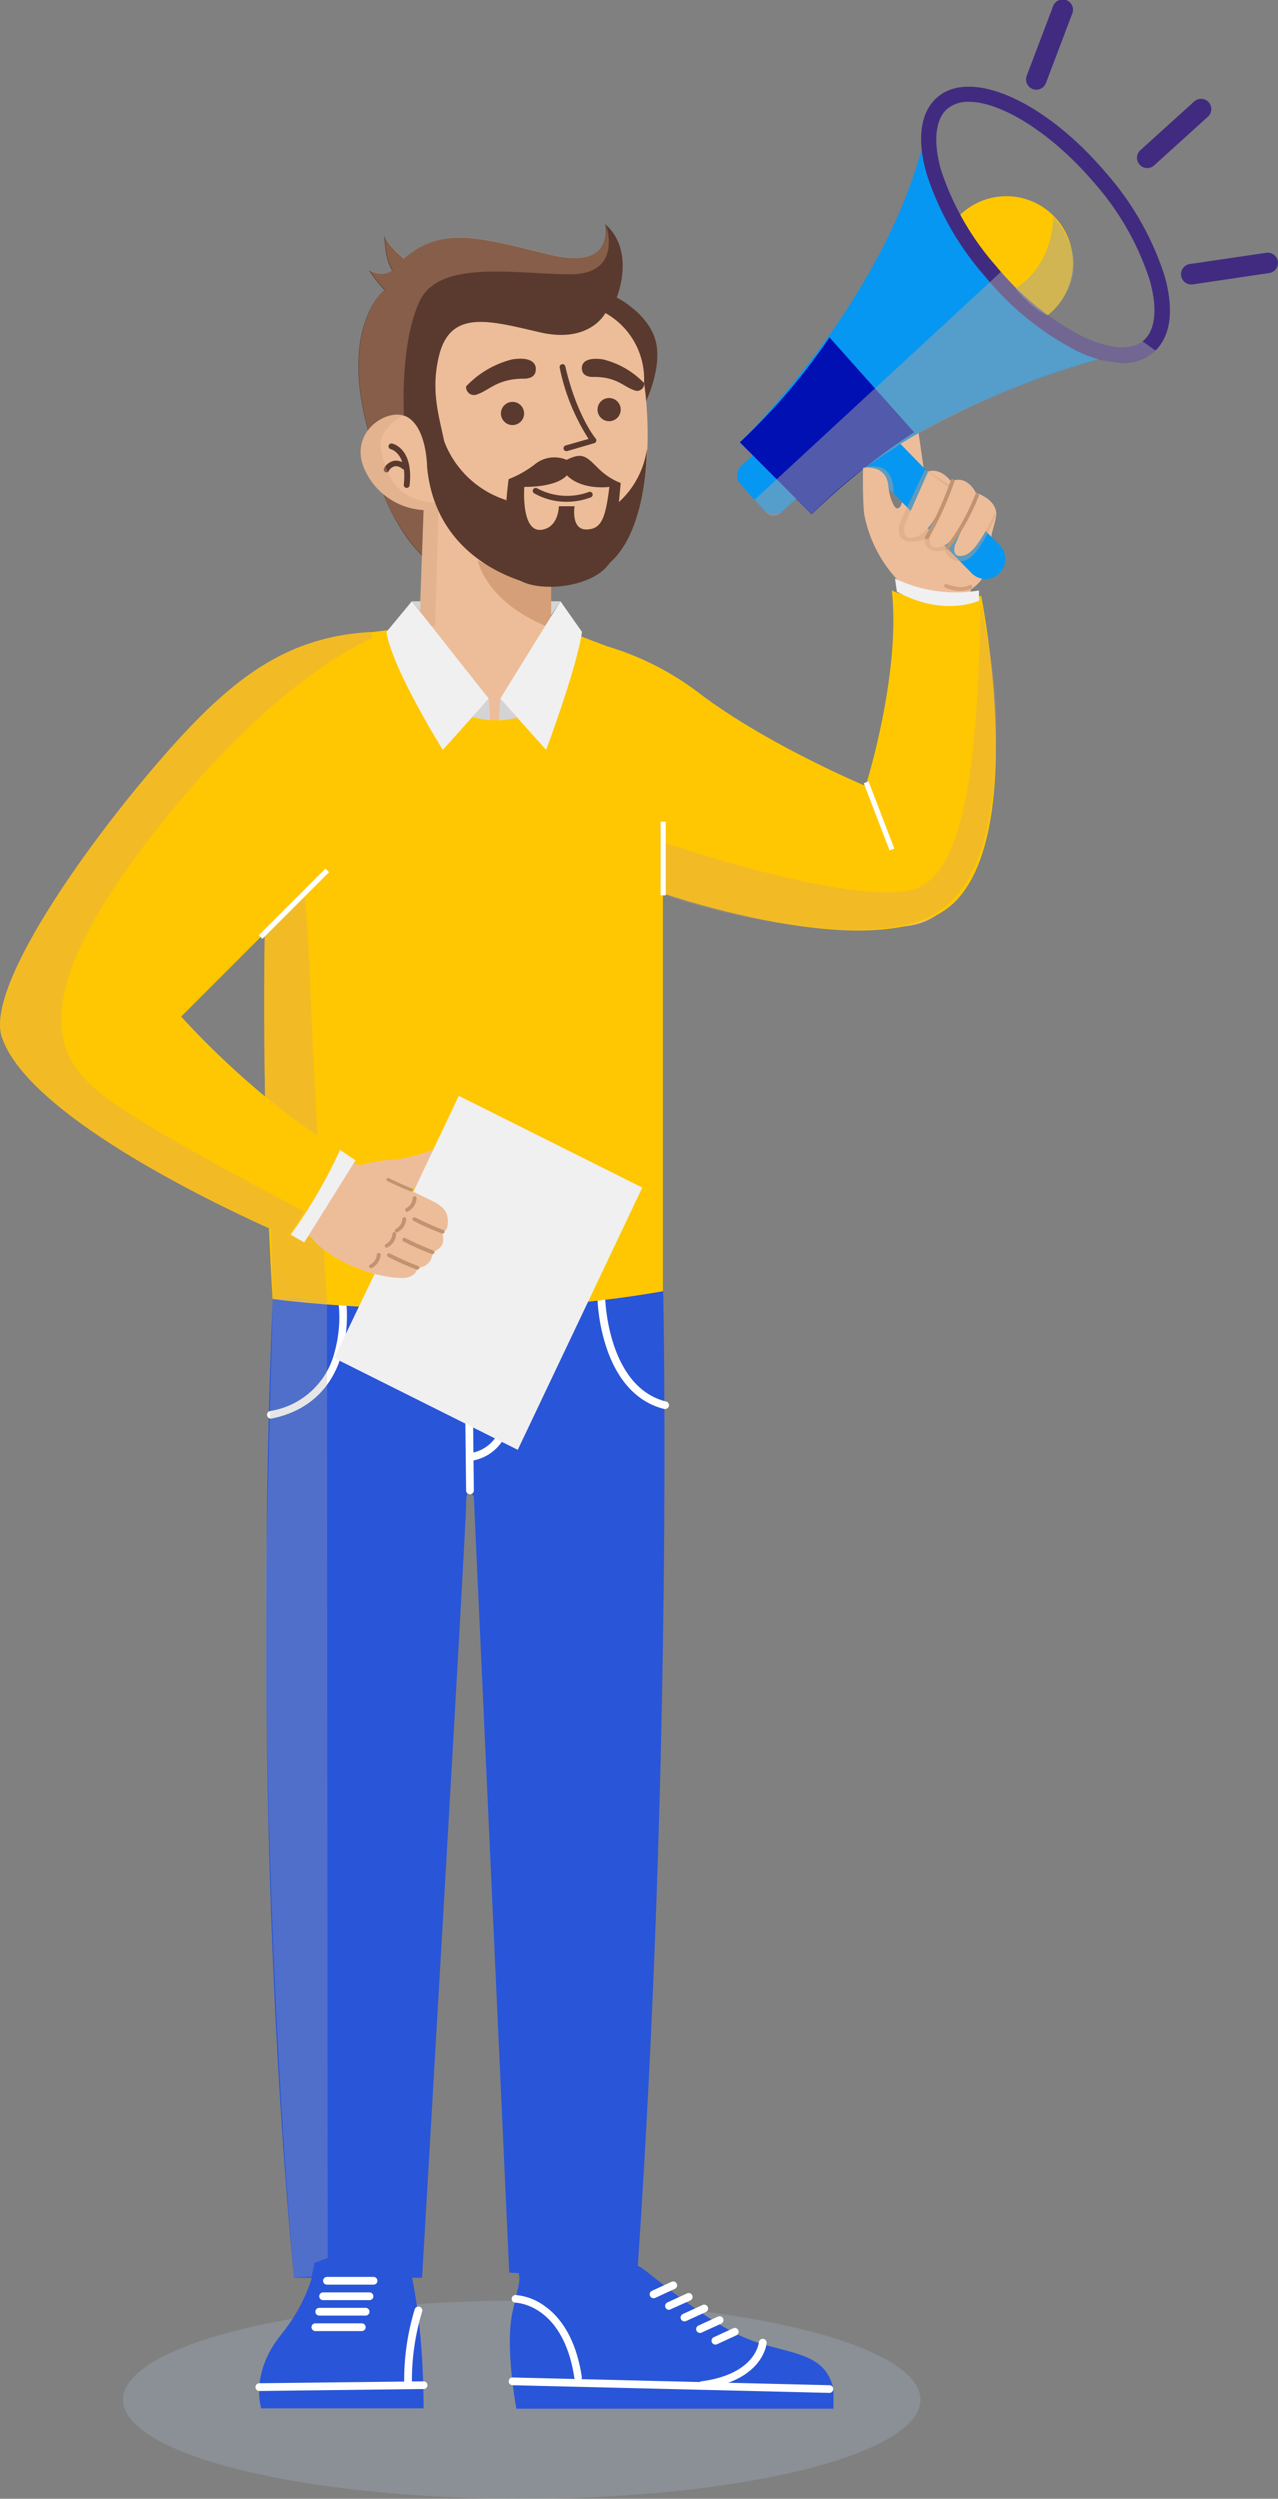<svg xmlns="http://www.w3.org/2000/svg" viewBox="0 0 195 381.15"><rect x="0" y="0" width="195" height="381.15" fill="#808080" stroke="none"/><defs><style>.cls-1{isolation:isolate;}.cls-2{fill:#9baeba;}.cls-11,.cls-2{opacity:0.36;}.cls-11,.cls-18,.cls-19,.cls-2,.cls-9{mix-blend-mode:multiply;}.cls-3{fill:#edbd9a;}.cls-4{fill:#2955d8;}.cls-5{fill:#5a3a2e;}.cls-6{fill:#d49f79;}.cls-7{fill:#fff;}.cls-8{fill:#ffc701;}.cls-9{opacity:0.3;}.cls-10{fill:#ababab;}.cls-12{fill:#f0f0f0;}.cls-13{fill:#c29371;}.cls-14{fill:#d4d4d4;}.cls-15{fill:#0697f2;}.cls-16{fill:#0110b3;}.cls-17{fill:#412b80;}.cls-18{opacity:0.43;}.cls-19{opacity:0.5;}.cls-20{fill:#a3a3a3;}</style></defs><g class="cls-1"><g id="Capa_2" data-name="Capa 2"><g id="OBJECTS"><ellipse class="cls-2" cx="79.61" cy="366.04" rx="60.84" ry="15.11"/><path class="cls-3" d="M148.9,75.17s-1.29-2.83-3.79-1.74c0,0-1.79-2.55-4.07-1.26,0,0-1.07-7.53-1.54-10.5s-3.24-2-2.77,1,.86,9.12,1,12.85c.06,1.58-.68,2.56-1.25,1.72a6.42,6.42,0,0,1-.89-3.53c-.47-3-3.91-2.35-3.91-2.35s-.08,4.62.17,7a20.18,20.18,0,0,0,6,11s.8,24.23-4.9,32.63c0,0-16-7.73-24.51-13.57-4.47-3.07-7.49-5.2-10.88-6.48,1.83,10.94-3.85,21.44,2.09,30.46,3.3,1.48,31,10.09,39.16,8.8,8.91-1.41,12.49-13.43,11-29.24-.9-12.24-1.71-22-1.71-22,2-1.38,3-3.12,3.14-7.61,0-1.27.61-2.35.78-3.91C152,76.08,148.9,75.17,148.9,75.17Z"/><path class="cls-4" d="M101.19,196.93s1.53,70-3.94,149.72c0,0-11.89.59-19.55,0L72.3,228.32s-1.18-2.36-1.18,1.18S64.4,347.44,64.4,347.44H44.85c-7-74.3-3.22-149.33-3.22-149.33Z"/><path class="cls-5" d="M98.44,61.5S101.19,56,100,51.86s-5.9-6.48-5.9-6.48,2.95-7.08-1.77-11.21c0,0,1.77,7.08-8.26,4.72s-16.51-4.72-22.41.59c0,0-2.36-1.77-3-3.54,0,0,0,3.54,1.18,5.31,0,0-1.18,1.18-3.53,0a23.56,23.56,0,0,0,2.35,3s-6.88,5.31-2.55,21.23c0,0,.79,11.79,8.45,19.46Z"/><path class="cls-3" d="M100.91,103.93c-3.45-3-7.93-4.94-16.82-7.25V88.87h0c6.38.39,11-3.55,13-9.87,3-9.43,1.18-20.64,1.18-20.64a11.55,11.55,0,0,0-5.9-10.61s-2.36,4.71-10,2.94S68.76,47.15,67,54.22,68.17,66,68.17,70.73l-3,.59s0-5.89-2.95-7.66S52.84,66,55.79,71.91a10.46,10.46,0,0,0,8.84,5.9L64,95.5s-18.28,2.36-28.89,10C24.83,113,18.41,131,10.48,140.68c.13,8.13.71,16.35,3.4,23.84l0,0c5.89-3.54,19.46-17.1,27.71-33a608.65,608.65,0,0,0,0,63.1s21.23,5.3,58.39,0V136.19l.39.39C98,126.06,98.83,114.83,100.91,103.93Z"/><path class="cls-6" d="M84.09,89a32.75,32.75,0,0,1-11.2-3.54S74.07,92,84.09,95.8Z"/><path class="cls-5" d="M62,74.42h0a.45.45,0,0,1-.39-.49c.53-4.8-1.91-5.39-2-5.42a.44.44,0,0,1,.18-.86c.13,0,3.34.73,2.71,6.38A.45.45,0,0,1,62,74.42Z"/><path class="cls-5" d="M59,72.06a.47.47,0,0,1-.25-.07.46.46,0,0,1-.12-.62,2.28,2.28,0,0,1,1.58-1.1,2.44,2.44,0,0,1,1.74.58.43.43,0,0,1,0,.62.44.44,0,0,1-.62,0,1.51,1.51,0,0,0-1-.36,1.44,1.44,0,0,0-1,.71A.45.45,0,0,1,59,72.06Z"/><path class="cls-5" d="M78.29,87.64c2.26,3.15,13.37,2.36,15.24-2.75,0,0,.59-4.72,1.18-11.21a10.12,10.12,0,0,1-3.54-2.36c-1.77-1.76-2.36-2.35-4.72-1.17a4.7,4.7,0,0,0-4.72.58,16.19,16.19,0,0,1-4.12,2.36S76,84.5,78.29,87.64ZM80,74.27c5.31,0,6.49-1.77,6.49-1.77,2.36,2.36,6.49,1.77,6.49,1.77-.59,4.72-1.18,6.49-3.54,6.49s-1.77-3.54-1.77-3.54H85.27s0,3-2.36,3.54C79.43,81.63,80,74.27,80,74.27Z"/><path class="cls-5" d="M86.43,76.54a9.86,9.86,0,0,1-4.92-1.29.45.45,0,0,1-.16-.61.44.44,0,0,1,.6-.16,9.6,9.6,0,0,0,7.87.57.44.44,0,0,1,.58.23.45.45,0,0,1-.24.58A10.27,10.27,0,0,1,86.43,76.54Z"/><path class="cls-5" d="M86.45,68.82A.44.44,0,0,1,86,68.5a.44.44,0,0,1,.3-.55l3.51-1a31.64,31.64,0,0,1-4.41-10.86.44.44,0,0,1,.33-.53.44.44,0,0,1,.53.33c1.72,7.46,4.6,11,4.63,11a.43.43,0,0,1,.08.42.44.44,0,0,1-.3.29L86.57,68.8Z"/><path class="cls-5" d="M81.73,56.58s.59-2.36-3.53-1.77a14.48,14.48,0,0,0-7.08,4.13,1.21,1.21,0,0,0,1.77,1.18c1.77-.59,3-2.36,7.07-2.36C81.73,57.76,81.73,56.58,81.73,56.58Z"/><path class="cls-5" d="M88.81,56.41s-.55-2.1,3.14-1.6a12.89,12.89,0,0,1,6.33,3.63,1.07,1.07,0,0,1-1.56,1.06c-1.59-.51-2.65-2.08-6.33-2C88.81,57.46,88.81,56.41,88.81,56.41Z"/><circle class="cls-5" cx="78.2" cy="63.07" r="1.77"/><path class="cls-7" d="M101.49,214.92a.32.32,0,0,1-.14,0c-4.07-1-7.12-4.26-8.82-9.38a27.54,27.54,0,0,1-1.36-7.39.59.59,0,0,1,.58-.61.61.61,0,0,1,.6.58c0,.14.4,13.44,9.28,15.66a.58.58,0,0,1,.43.71A.59.59,0,0,1,101.49,214.92Z"/><path class="cls-7" d="M71.51,222.9l-.14-1.17c5.66-.71,5.74-7,5.74-7.24V198.07h1.17v16.42C78.28,214.57,78.21,222.06,71.51,222.9Z"/><path class="cls-7" d="M41.34,216.4a.6.6,0,0,1-.58-.48.58.58,0,0,1,.46-.69,12.09,12.09,0,0,0,9.87-9.13,19.78,19.78,0,0,0,.57-7.31.6.6,0,0,1,.5-.67.58.58,0,0,1,.67.5c0,.15,2,15-11.37,17.76Z"/><path class="cls-7" d="M71.71,227.93a.58.58,0,0,1-.59-.58l-.3-27.75a.59.59,0,0,1,.58-.6.6.6,0,0,1,.6.58l.3,27.75a.59.59,0,0,1-.58.6Z"/><circle class="cls-5" cx="92.94" cy="62.48" r="1.77"/><path class="cls-8" d="M87.63,96.68s-1.77,11.8-9.43,13-17.11-4.13-18.88-13.57l-4.91.59s9.67,30.9-8,38.83c-1.78.8-6,6-6,6s-.59,27.13,1.18,56.61c0,0,29.49,4.13,59.56-1.18l0-60.64s-10-7.17-8.81-37.84Z"/><path class="cls-4" d="M81.73,345c2.09,2.09,5.9,2.36,11.8.59a4.69,4.69,0,0,1,4.72.59c2.35,1.77,10,8.26,15.92,10.62s11.79,1.77,13,7.66v2.95H78.79s-1.77-9.43-.59-14.74,1.35-4.77.59-7.08C78.2,343.77,80,343.18,81.73,345Z"/><path class="cls-7" d="M109.16,357.63a.6.6,0,0,1-.54-.34.59.59,0,0,1,.29-.78l3-1.38a.59.59,0,0,1,.49,1.07l-3,1.38A.52.52,0,0,1,109.16,357.63Z"/><path class="cls-7" d="M106.8,355.86a.59.59,0,0,1-.25-1.12l3-1.38a.59.59,0,0,1,.49,1.08l-3,1.37A.52.52,0,0,1,106.8,355.86Z"/><path class="cls-7" d="M104.44,354.09a.58.58,0,0,1-.54-.34.59.59,0,0,1,.3-.78l3-1.38a.59.59,0,0,1,.49,1.08l-3,1.37A.52.52,0,0,1,104.44,354.09Z"/><path class="cls-7" d="M102.08,352.33a.59.59,0,0,1-.24-1.13l3-1.38a.59.59,0,0,1,.78.3.58.58,0,0,1-.29.78l-3.05,1.37A.53.53,0,0,1,102.08,352.33Z"/><path class="cls-7" d="M99.72,350.56a.6.6,0,0,1-.54-.35.59.59,0,0,1,.3-.78l3-1.38a.59.59,0,0,1,.78.3.58.58,0,0,1-.29.78L100,350.5A.53.53,0,0,1,99.72,350.56Z"/><path class="cls-7" d="M88.22,363.24a.58.58,0,0,1-.58-.51c-1.67-11.12-8.67-11.48-9-11.49a.59.59,0,0,1-.57-.6.6.6,0,0,1,.6-.57,8.69,8.69,0,0,1,4.43,1.68c2.07,1.45,4.73,4.51,5.67,10.81a.59.59,0,0,1-.49.67Z"/><path class="cls-7" d="M107.09,364.41a.59.59,0,0,1-.08-1.17c8.22-1.09,8.76-5.76,8.78-5.95a.6.6,0,0,1,.64-.54.59.59,0,0,1,.54.64c0,.23-.59,5.79-9.8,7Z"/><path class="cls-7" d="M126.55,365h0l-48.36-1.17a.59.59,0,0,1-.57-.61.58.58,0,0,1,.59-.57h0l48.36,1.18a.58.58,0,0,1,.57.6A.59.59,0,0,1,126.55,365Z"/><path class="cls-4" d="M62.57,346.13s2.06,7.67,2.06,21.23H39.86s-1.77-5.3,3-11.2S48.12,345,48.12,345,61.09,340.83,62.57,346.13Z"/><path class="cls-7" d="M39.57,364.71a.6.6,0,0,1-.59-.59.59.59,0,0,1,.59-.59l25.06-.29a.58.58,0,0,1,.59.58.58.58,0,0,1-.58.59l-25.06.3Z"/><path class="cls-7" d="M62.27,364.41a.59.59,0,0,1-.59-.58,36.92,36.92,0,0,1,1.61-11.61.59.59,0,0,1,1.11.41,36,36,0,0,0-1.54,11.2A.58.58,0,0,1,62.27,364.41Z"/><path class="cls-7" d="M57,348.49H49.89a.58.58,0,0,1-.59-.59.59.59,0,0,1,.59-.59H57a.6.6,0,0,1,.59.59A.59.59,0,0,1,57,348.49Z"/><path class="cls-7" d="M56.38,350.85H49.3a.58.58,0,0,1-.59-.59.59.59,0,0,1,.59-.59h7.08a.6.6,0,0,1,.59.59A.59.59,0,0,1,56.38,350.85Z"/><path class="cls-7" d="M55.79,353.21H48.71a.59.59,0,0,1,0-1.18h7.08a.59.59,0,1,1,0,1.18Z"/><path class="cls-7" d="M55.2,355.57H48.12a.59.59,0,1,1,0-1.18H55.2a.59.59,0,0,1,0,1.18Z"/><g class="cls-9"><path class="cls-6" d="M49.89,198.7s-3.15-50.52-3.34-73.91l-4.92,7.87s-.18,2.93-.33,8.74l-.85.1c-.59,27.13.48,27.19,1.18,56.61Z"/></g><g class="cls-9"><path class="cls-10" d="M40.58,238.85l1.05-40.74,3.82-.07,4.44.66L50,344.43l-2,.72-.45,2.11-2.7.13C40,291.06,40.58,238.85,40.58,238.85Z"/></g><g class="cls-11"><path class="cls-6" d="M87,41.84C78.79,41.84,67,39.48,64,46s-2.36,17.25-2.36,17.25-4.12,2.21-3.53,5.16,1.76,8.25,8.84,8.25L66.4,95.5H64l.36-10.85a28.14,28.14,0,0,1-5.75-9.13,10.64,10.64,0,0,1-2.86-3.61,5.7,5.7,0,0,1,.4-6.3c0-.12,0-.18,0-.18C51.85,49.51,58.73,44.2,58.73,44.2a23.56,23.56,0,0,1-2.35-3c2.35,1.18,3.53,0,3.53,0-1.18-1.77-1.18-5.31-1.18-5.31.59,1.77,3,3.54,3,3.54,5.9-5.31,12.39-2.95,22.41-.59s8.26-4.72,8.26-4.72S95.3,41.84,87,41.84Z"/></g><path class="cls-6" d="M147.38,78a.31.31,0,0,1-.19,0c-2.9-.31-6.64-.83-6.68-.84a.29.29,0,0,1-.25-.33.3.3,0,0,1,.34-.25s3.76.52,6.66.83a.3.3,0,0,1,.26.33A.33.33,0,0,1,147.38,78Z"/><path class="cls-6" d="M147.65,90a5.39,5.39,0,0,1-3.4-.35.29.29,0,0,1-.18-.38.3.3,0,0,1,.38-.18c2.52.92,3.42.17,3.43.16a.3.3,0,0,1,.4.44A1.73,1.73,0,0,1,147.65,90Z"/><path class="cls-8" d="M86.3,97.19a43.86,43.86,0,0,1,20.59,8.7c10.4,7.83,25.19,14,25.19,14s5.4-17,4-29.82c0,0,7,3.24,13.63.8,0,0,7,34.91-3.71,46.39s-47.19-1.79-47.19-1.79S90.45,126.5,86.3,97.19Z"/><rect class="cls-7" x="133.74" y="118.96" width="0.78" height="10.98" transform="translate(-35.68 56.31) rotate(-20.99)"/><polyline class="cls-12" points="57.11 194.41 51 207.15 79 221.15 98 181.15 70 167.15 57.11 194.41"/><path class="cls-3" d="M24.79,154.43s15.87,20,30.23,23.31a21.63,21.63,0,0,1,3.91-.78,21.39,21.39,0,0,0,7-1.57,2.47,2.47,0,0,1,.78,3.91c-1.57,1.57-3.91,1.57-3.91,2.35L66,183.21c1.56.78,2.34,1.57,2.34,3.13s-.78,1.56-.78,1.56c-.2.63.89,2.07-1.56,3.13a2.3,2.3,0,0,1-2.35,2.35c0,.78-.78,1.56-2.35,1.56-3.92,0-10.85-2.43-13.92-6.32,0,0-24.08-8.12-44.61-27.06,0,0-4.33-3.88-1.17-9.94,4.18-6.73,15.13-21.59,23-33.32,5.34.71-4.41,35.61,1.05,35.4C25.3,153.94,25,154.19,24.79,154.43Z"/><path class="cls-13" d="M67.54,188.16a.18.18,0,0,1-.1,0c-1-.38-2.53-1-4.34-1.93a.29.29,0,0,1,.26-.52c1.79.89,3.32,1.53,4.29,1.91a.28.28,0,0,1,.17.37A.3.3,0,0,1,67.54,188.16Z"/><path class="cls-13" d="M66,191.29l-.11,0c-1-.38-2.53-1-4.34-1.93a.3.3,0,0,1-.13-.39.29.29,0,0,1,.4-.13c1.79.89,3.32,1.53,4.29,1.9a.29.29,0,0,1,.16.38A.28.28,0,0,1,66,191.29Z"/><path class="cls-13" d="M63.69,193.66l-.11,0c-1-.39-2.56-1-4.39-1.95a.3.3,0,0,1,.26-.53c1.82.91,3.37,1.55,4.35,1.93a.29.29,0,0,1,.16.38A.28.28,0,0,1,63.69,193.66Z"/><path class="cls-13" d="M62.1,184.85a.3.3,0,0,1-.13-.56,1.83,1.83,0,0,0,1-1.54.3.3,0,0,1,.3-.29.29.29,0,0,1,.29.29,2.39,2.39,0,0,1-1.36,2.06A.22.22,0,0,1,62.1,184.85Z"/><path class="cls-13" d="M60.53,188a.3.3,0,0,1-.26-.16.3.3,0,0,1,.13-.39,1.84,1.84,0,0,0,1-1.54.3.3,0,0,1,.59,0,2.42,2.42,0,0,1-1.36,2.06A.35.35,0,0,1,60.53,188Z"/><path class="cls-13" d="M59,190.32a.29.29,0,0,1-.26-.16.3.3,0,0,1,.13-.4,1.85,1.85,0,0,0,1-1.53.29.29,0,1,1,.58,0,2.4,2.4,0,0,1-1.36,2.06A.31.31,0,0,1,59,190.32Z"/><path class="cls-13" d="M56.62,193.45a.3.3,0,0,1-.26-.16.3.3,0,0,1,.13-.4,1.83,1.83,0,0,0,1-1.54.3.3,0,0,1,.59,0,2.44,2.44,0,0,1-1.36,2.07A.35.35,0,0,1,56.62,193.45Z"/><path class="cls-8" d="M40.94,141.77,27.65,155.06s11,12.51,24.24,20.33a78.39,78.39,0,0,1-7.82,13.3S5,172.26.28,158.19c-2.44-7.32,11.74-27.77,23.46-41.45,10.82-12.63,19.32-19.58,32.84-20.33,0,0,4.69,16.42,3.13,27.37-.61,4.3-12.51,21.9-12.51,21.9l-.78-10.17Z"/><rect class="cls-7" x="37.66" y="137.46" width="14.38" height="0.78" transform="translate(-84.34 72.09) rotate(-45)"/><path class="cls-12" d="M62.84,91.72l11.73,14.85-7,7.82s-7.82-12.51-8.6-18Z"/><polygon class="cls-14" points="74.57 106.57 74.76 109.9 72.03 109.41 74.57 106.57"/><path class="cls-12" d="M85.52,91.72l-9.19,14.85,7,7.82s4.69-12.51,5.47-18Z"/><path class="cls-14" d="M76.33,106.57l-.2,3.33a14.78,14.78,0,0,0,2.74-.49Z"/><polygon class="cls-14" points="62.84 91.72 64.17 91.72 64.11 93.28 62.84 91.72"/><polygon class="cls-14" points="85.52 91.72 84.09 91.72 84.09 93.86 85.52 91.72"/><path class="cls-12" d="M51.89,175.39,54.24,177l-7.82,12.51-2.06-1.17A75.47,75.47,0,0,0,51.89,175.39Z"/><path class="cls-12" d="M136.85,90.25l-.29-2a21.52,21.52,0,0,0,12.82,1.82l0,1.55S144.07,94.19,136.85,90.25Z"/><path class="cls-5" d="M67,64.44A15,15,0,0,0,77.21,76.27l5.18,13.1S66.75,87,65.18,71.38l1.57-7Z"/><path class="cls-5" d="M94.12,76.86a13.45,13.45,0,0,0,4.59-8.41s.1,13.1-6.16,17.79Z"/><g class="cls-9"><path class="cls-6" d="M101.16,128.47s28.24,9.66,38,7.24c9.34-2.33,10-25.91,10.49-44,.32,3.29,2.57,10.83,2.35,19.55,0,14.07-2.57,25.58-11,28.93-11.73,4.69-36.48-2.17-39.88-3.91Z"/></g><circle class="cls-8" cx="153.55" cy="40.1" r="10.17"/><rect class="cls-15" x="113.67" y="68.26" width="8.6" height="9.38" rx="2" transform="translate(-18.52 97.64) rotate(-41.98)"/><path class="cls-15" d="M152.6,87.33h0a3,3,0,0,1-4.26.19L122.63,61.27a3,3,0,0,1-.19-4.27h0a3,3,0,0,1,4.27-.19l25.7,26.25A3,3,0,0,1,152.6,87.33Z"/><path class="cls-15" d="M112.89,67.47S134.78,46.36,141,21.33c0,0,7,25.81,28.94,32.85,0,0-29.72,7-46.14,24.24Z"/><path class="cls-16" d="M112.89,67.47a94.46,94.46,0,0,0,13.68-16l12.91,14.47a104.54,104.54,0,0,0-15.64,12.51Z"/><path class="cls-17" d="M171.21,55.33a16.82,16.82,0,0,1-7-1.85,44.35,44.35,0,0,1-13.95-11.36,44.19,44.19,0,0,1-8.89-15.65c-1.52-5.32-.92-9.46,1.69-11.67,5.2-4.4,16.51.71,25.74,11.62h0a44.19,44.19,0,0,1,8.89,15.65c1.52,5.32.92,9.46-1.69,11.67A7.17,7.17,0,0,1,171.21,55.33Zm-23.36-39.8a5,5,0,0,0-3.3,1.06c-1.83,1.56-2.18,4.92-1,9.23A41.87,41.87,0,0,0,152,40.6,41.85,41.85,0,0,0,165.2,51.36c4.05,1.93,7.43,2.14,9.27.59s2.18-4.92.95-9.23A41.87,41.87,0,0,0,167,27.94C160.58,20.37,152.82,15.53,147.85,15.53Z"/><g class="cls-18"><path class="cls-6" d="M131.66,71.38s4.69-1.76,4.69,3.82Z"/></g><g class="cls-18"><path class="cls-6" d="M137.91,78.42s-3.13,5.48,3.13,3.91c0,0,0,2.35,3.13,1.57a2.42,2.42,0,0,0,3.13,1.56c2.34-.78,4.69-7,4.69-7l-10.85-6.84Z"/></g><path class="cls-3" d="M148.86,76.08l-3.13,7s-.78,2.35,1.57,1.57c1.56-.52,3.47-4.18,4.57-6.55A3.24,3.24,0,0,0,148.86,76.08Z"/><path class="cls-3" d="M145.46,73.73,142,81.59s-.87,2.62,1.75,1.75,5.15-7.26,5.15-7.26Z"/><path class="cls-3" d="M141.59,72l-3.49,7.87s-.92,2.83,1.7,2S145,74.51,145,74.51Z"/><path class="cls-3" d="M131.66,71.38s3.91-.78,3.91,3.29A4.72,4.72,0,0,1,131.66,71.38Z"/><path class="cls-13" d="M141.43,82.23a.28.28,0,0,1-.15,0,.29.29,0,0,1-.1-.4,50.19,50.19,0,0,0,3.88-8.54.29.29,0,0,1,.56.18,50.84,50.84,0,0,1-3.94,8.66A.29.29,0,0,1,141.43,82.23Z"/><path class="cls-13" d="M144.56,83.8a.26.26,0,0,1-.18-.07.29.29,0,0,1,0-.41,31.29,31.29,0,0,0,4.42-7.89.3.3,0,0,1,.38-.17.3.3,0,0,1,.17.38,32.31,32.31,0,0,1-4.51,8A.31.31,0,0,1,144.56,83.8Z"/><g class="cls-9"><path class="cls-6" d="M56.58,96.41c-13.52.75-22,7.7-32.84,20.33C12,130.42-2.16,150.87.28,158.19,4.85,171.92,42.15,187.87,44,188.65l2.43-3.87S25.3,173.83,17.48,168.35,1.84,155.06,23,127.69c16-20.71,28.95-28.16,33.86-30.42C56.67,96.72,56.58,96.41,56.58,96.41Z"/></g><g class="cls-19"><path class="cls-20" d="M174.32,52.05c-1.87,1.43-5.17,1.19-9.12-.69a41.07,41.07,0,0,1-12.43-9.93l-37.64,34.8,1.74,1.92a1.56,1.56,0,0,0,2.2.12l2.43-2.19,2.34,2.34a84,84,0,0,1,6.7-6c.57-.45,1.16-.88,1.75-1.31l5.11-3.4a125.91,125.91,0,0,1,30.25-12.94,13.17,13.17,0,0,0,3.56.54A7.17,7.17,0,0,0,176,53.74c.1-.08.19-.18.29-.27Z"/></g><g class="cls-19"><path class="cls-20" d="M160.69,33s.29,7.13-5.77,11c0,0,2.54,3.13,4.89,4.11C163.72,44.79,166.06,39.32,160.69,33Z"/></g><path class="cls-17" d="M158.11,13.69a1.54,1.54,0,0,1-.55-.11,1.57,1.57,0,0,1-.91-2l4-10.55a1.57,1.57,0,1,1,2.93,1.11l-4,10.56A1.59,1.59,0,0,1,158.11,13.69Z"/><path class="cls-17" d="M175.06,25.64A1.57,1.57,0,0,1,174,22.91l8.21-7.43a1.56,1.56,0,0,1,2.1,2.32l-8.21,7.43A1.58,1.58,0,0,1,175.06,25.64Z"/><path class="cls-17" d="M181.75,43.4a1.57,1.57,0,0,1-.23-3.12l11.69-1.72a1.56,1.56,0,1,1,.45,3.09L182,43.38Z"/><rect class="cls-7" x="100.8" y="125.34" width="0.78" height="11.24"/><path class="cls-13" d="M62.76,181.73h-.09c-.81-.32-2.1-.85-3.6-1.6a.25.25,0,0,1,.22-.44c1.48.74,2.75,1.27,3.55,1.58a.24.24,0,0,1,.14.32A.24.24,0,0,1,62.76,181.73Z"/><polygon class="cls-12" points="63.24 181.44 67.1 173.28 75 173.15 71 182.15 63.24 181.44"/></g></g></g></svg>